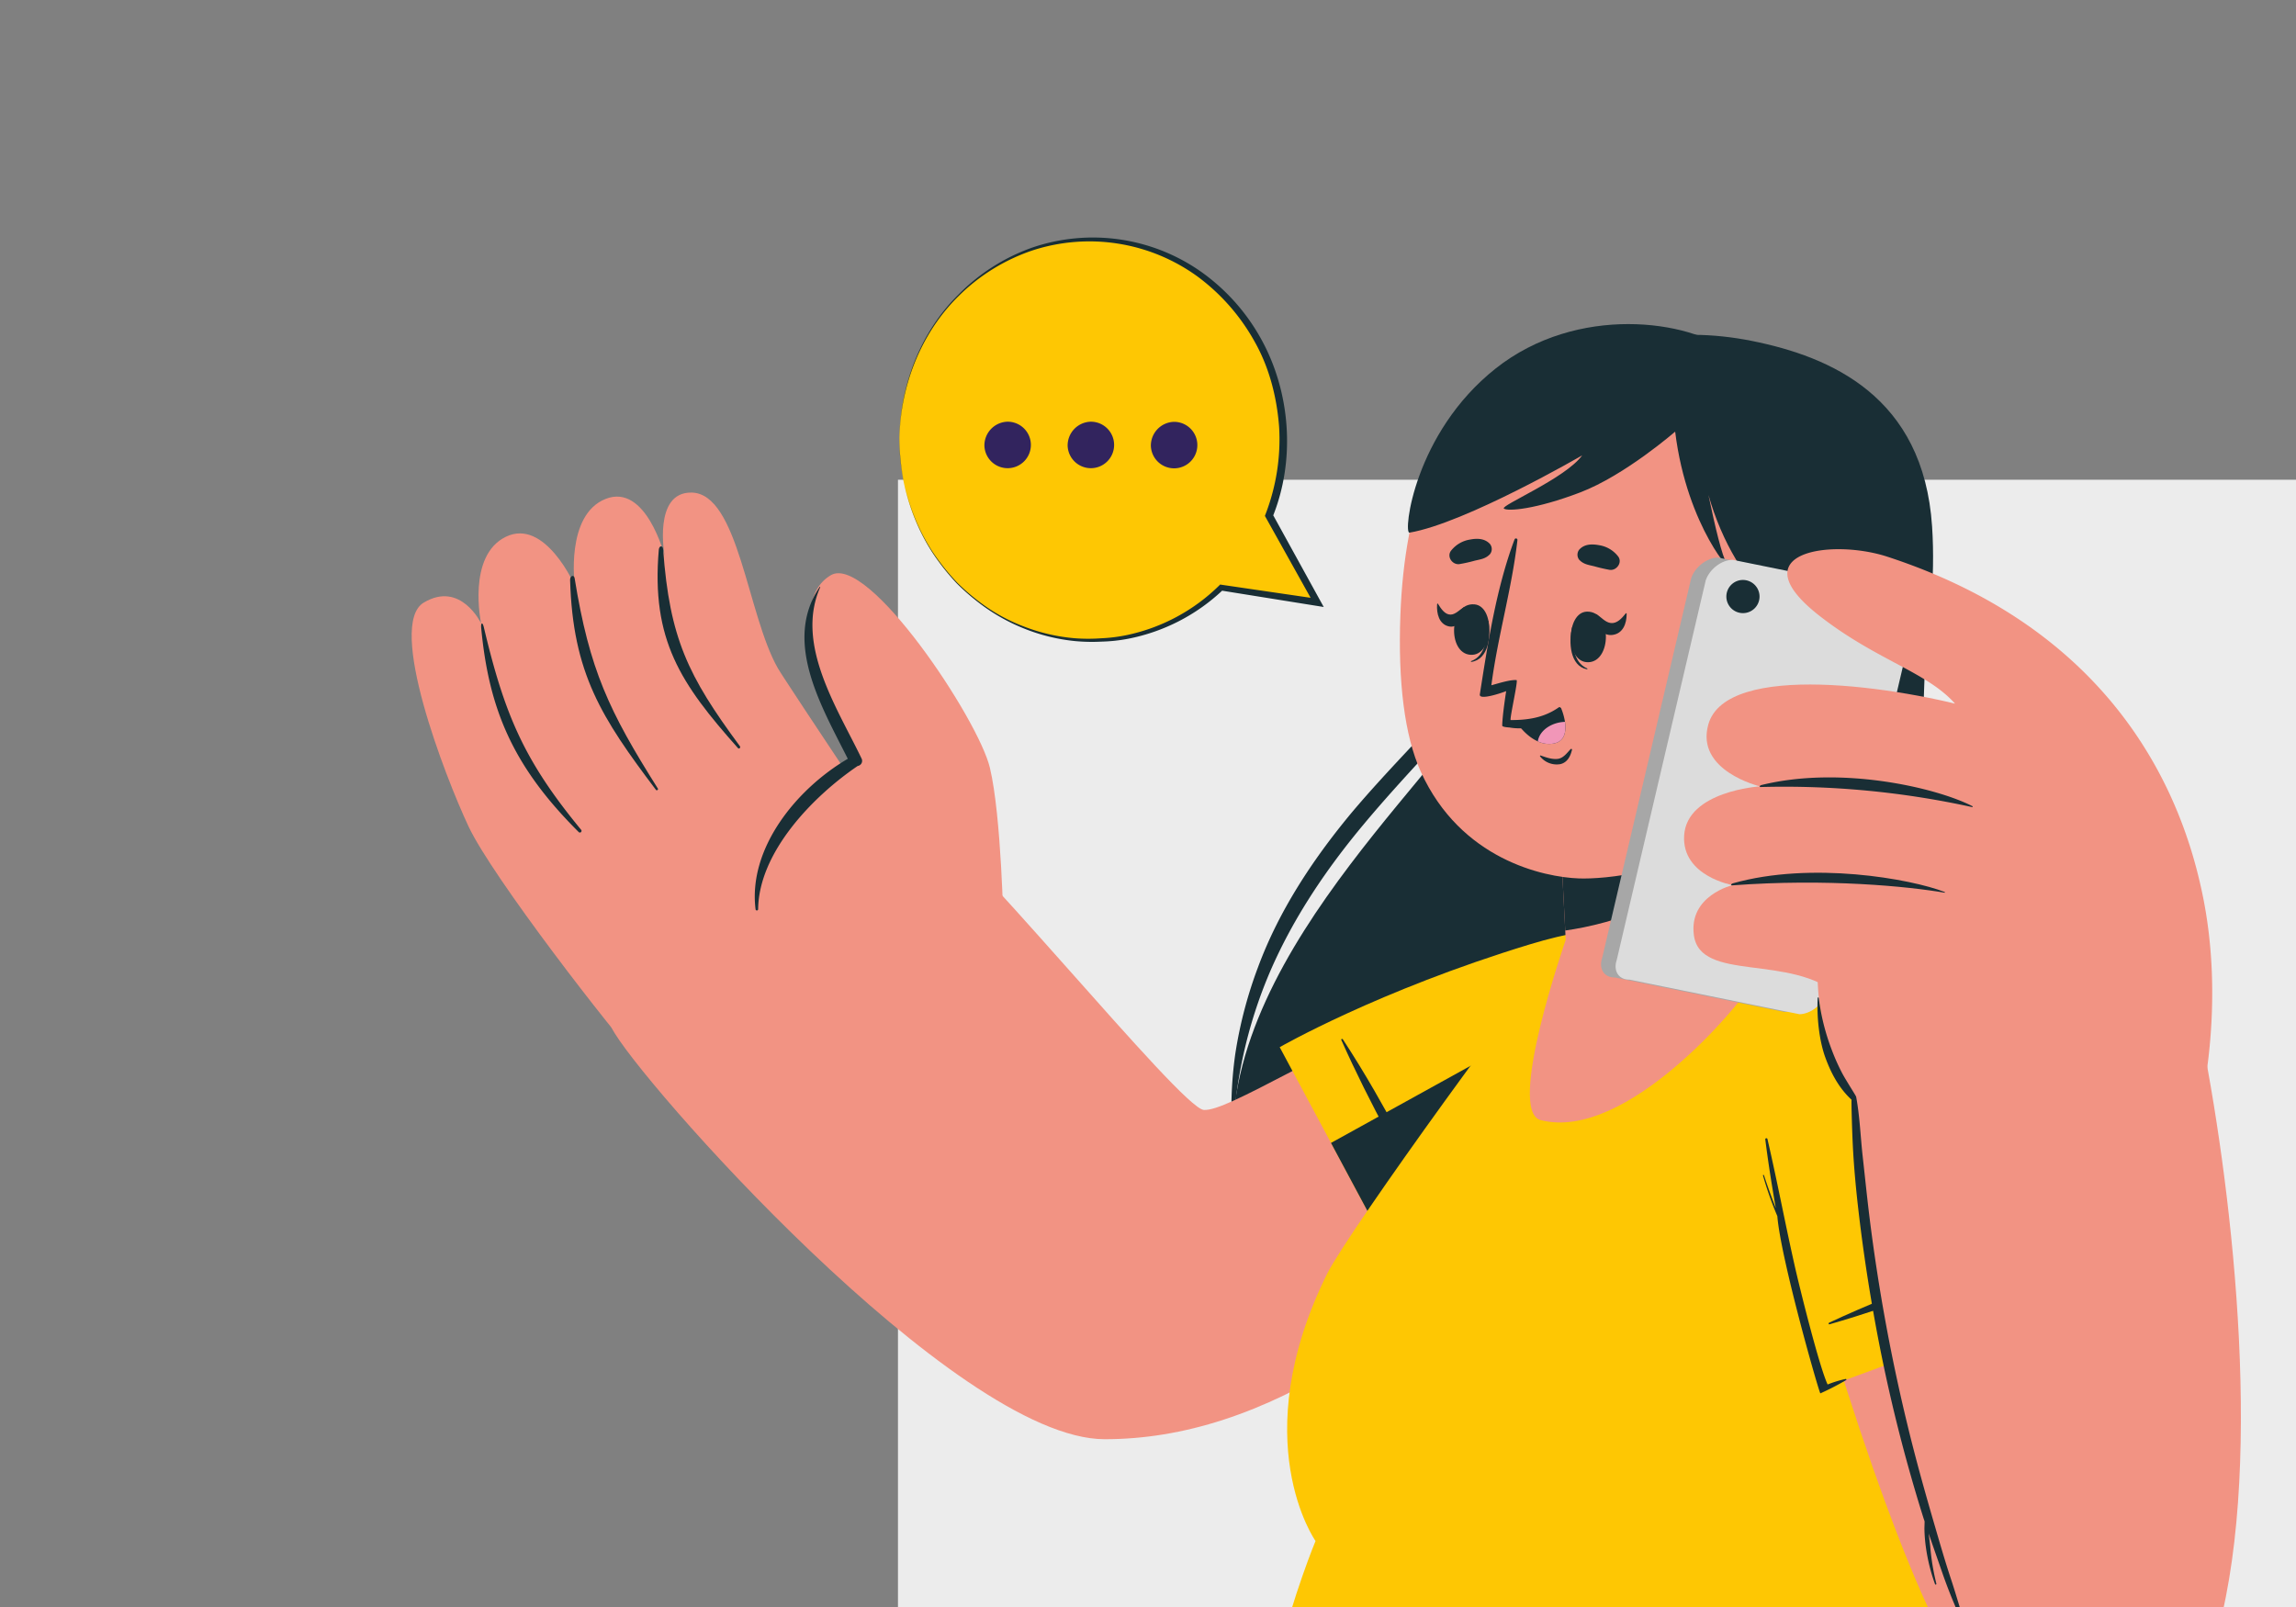 <svg id="Слой_1" data-name="Слой 1" xmlns="http://www.w3.org/2000/svg" viewBox="0 0 800 560"><rect x="0" y="0" width="800" height="560" fill="#808080" stroke="none"/><defs><style>.cls-1{fill:#ececec;}.cls-2{fill:#192e35;}.cls-3{fill:#f29383;}.cls-4{fill:#fec703;}.cls-5{fill:#f196b8;}.cls-6{fill:#a7a7a7;}.cls-7{fill:#dcdcdc;}.cls-8{fill:#32245e;}</style></defs><rect class="cls-1" x="312.88" y="167.18" width="553.65" height="496.8"/><path class="cls-2" d="M538.88,137.21c16.4-19.23,44.4-23.87,71.62-18.39s59.69,19.2,62.7,64.62c2.45,36.88-9,72.85-8.8,114s46.57,141.39-28,190.3c-67,43.93-202.66,3.59-206.83-86.85-3.31-71.7,81.73-138,90.69-166.37S520.91,158.29,538.88,137.21Z"/><path class="cls-2" d="M526.64,177.68c-.51,20.51-3.46,41.26-12,60.64a59,59,0,0,1-8.44,13.61c-3.31,4.14-6.81,8-10.29,11.92-7.05,7.68-14,15.31-20.61,23.23-13.21,15.77-24.72,32.86-32.78,51.54a161.88,161.88,0,0,0-13,59.42,138.3,138.3,0,0,1,.91-30.89A150.45,150.45,0,0,1,438.35,337c7.26-19.62,19-37.4,32.37-53.53,6.72-8,13.89-15.69,21-23.28s14.33-14.87,18.75-23.84c4.65-8.93,7.81-18.7,10.29-28.58A246.4,246.4,0,0,0,526.64,177.68Z"/><path class="cls-2" d="M671.28,214.42c-.52,20.93-1.83,41.82-1.27,62.6A252.82,252.82,0,0,0,672.62,308c1.54,10.06,4.55,20.15,7.07,30.35s4.77,20.55,6.44,31a179.71,179.71,0,0,1,2,31.7,112.52,112.52,0,0,1-5.88,31.25,78.55,78.55,0,0,1-17.46,26.5c6.53-8.36,11.75-17.46,14.71-27.38a110.49,110.49,0,0,0,4.09-30.47c-.32-20.62-4.53-41-9.66-61.28-2.39-10.17-5.41-20.26-6.86-30.95a207.08,207.08,0,0,1-1.6-31.64C665.87,256,668.34,235.15,671.28,214.42Z"/><path class="cls-3" d="M563.56,390.41c-68.3,75.08-123.81,111.12-178.66,111.12-52.16,0-163.57-126.61-171.75-143.31-7-14.39,84.42-93.22,98.47-83.43,23.58,16.43,99.79,111.51,107.84,112,8.39.44,37.76-19.18,109.3-52.69C572.12,313.76,610.87,338.4,563.56,390.41Z"/><path class="cls-3" d="M223.65,370.71c-10.12-10.91-52.08-65-60.39-82.7s-28.52-70.25-15.64-78,20,7.19,20,7.19-5-23.56,8.66-30.16,24,17,24,17-3.39-24.57,10.73-30.18,20.56,19.84,20.56,19.84-4.15-22.32,9.43-22.05c16.33.33,19.33,42.34,30,61.16,2.41,4.27,55.11,83.14,55.11,83.14Z"/><path class="cls-2" d="M231.06,191.51c2.28,30.89,8.62,44,26.75,68.52.35.48-.28,1.12-.69.65-19.94-22.39-30.27-37.7-27.57-69.14C229.69,190,231,190,231.06,191.51Z"/><path class="cls-2" d="M200.23,201.56c5.17,31.88,11.92,46.17,29,73.24.24.38-.38.83-.66.47-19-25.16-29-40.67-29.93-73.19C198.61,200.61,200,200.11,200.23,201.56Z"/><path class="cls-2" d="M168.58,218.56c7.23,30.5,14,46.48,33.93,70.63a.58.58,0,0,1-.84.79c-22.76-22.65-31.31-42.53-34-71.1C167.49,216.93,168.12,216.64,168.58,218.56Z"/><path class="cls-3" d="M349.65,323.32s-.68-38.8-4.74-55.78-42.48-74.69-55.42-67.1c-16.7,9.8-1.08,47.48,9,64.94,0,0-38.66,22.64-33.3,52.11S349.65,323.32,349.65,323.32Z"/><path class="cls-2" d="M285.78,204.64c-8.78,19.92,5.91,42,14.4,59.65a1.8,1.8,0,0,1-1.33,2.63c-15.57,10.57-34.45,30-34.69,49.87a.45.45,0,0,1-.9.06c-2.64-21.33,14.35-42,32.14-52.43-9-18-22.75-40.75-9.8-59.88A.1.1,0,0,1,285.78,204.64Z"/><path class="cls-4" d="M445.89,364.92l54.78,102.22S575,395,586.82,364.92,585.9,313,533,329.1,445.89,364.92,445.89,364.92Z"/><path class="cls-2" d="M513.33,445.79c-2.71-5.54-5.08-11.27-7.89-16.78s-5.64-10.94-8.57-16.35c-5.92-10.93-11.83-21.84-18-32.6-3.5-6.06-7.16-12.05-11-17.91-.17-.26-.66-.07-.52.24,10,22.49,22.23,44.05,34.39,65.45,3.52,6.2,7.54,12.09,11.21,18.19C513.1,446.29,513.46,446.05,513.33,445.79Z"/><path class="cls-2" d="M586.82,364.93C575,395,500.66,467.15,500.66,467.15l-36.9-68.87L585.51,331C592.51,338.36,592.42,350.72,586.82,364.93Z"/><path class="cls-4" d="M458.37,537s-30.14,72.1-19.48,127H770.83c-10.78-149.12-85.11-277.25-129-318.7-35.42-33.46-72.68-30.47-98.6-13.35-6.13,4.05-73.51,97.18-80.81,111.92C433.63,502,458.37,537,458.37,537Z"/><path class="cls-3" d="M545.54,327.54s-20.82,59.67-8.71,62.79c29.95,7.71,70.12-41.19,72.52-46.15.6-1.27,3.25-34.7,5.24-60.7,1.28-16.72,2.27-30.37,2.27-30.37L543,278.44l2.38,45.82Z"/><path class="cls-2" d="M543,278.44l2.38,45.82c15-2.1,48.08-10.27,69.24-40.78,1.28-16.72,2.27-30.37,2.27-30.37L607.6,256Z"/><path class="cls-3" d="M487.94,214.33c-.87,23.26,1.44,42.09,7.11,54.59,13.87,30.6,42.82,36.75,55.1,37.19,8.84.32,34.5-2,53-16.13,14.41-11,23.1-30.76,28-65.53C642.45,145,606.1,118.21,570.25,115S490.92,134.1,487.94,214.33Z"/><path class="cls-2" d="M508.49,196.58a52.21,52.21,0,0,0,5.41-1.21c2.07-.49,3.77-.66,5.28-2.29a2.84,2.84,0,0,0,0-3.48c-1.8-2-4.49-2.06-7-1.57a10.44,10.44,0,0,0-6.49,3.75C503.92,193.85,506,196.9,508.49,196.58Z"/><path class="cls-2" d="M560.87,198.58a54.9,54.9,0,0,1-5.4-1.25c-2.07-.5-3.77-.69-5.27-2.32a2.87,2.87,0,0,1,.07-3.49c1.81-2,4.5-2,7-1.52a10.38,10.38,0,0,1,6.46,3.8C565.45,195.87,563.35,198.91,560.87,198.58Z"/><path class="cls-2" d="M547.78,218.61c.06-.2.42.28.4.5-.44,5.45,0,11.77,4.83,13.82.15.07.12.34-.06.3C547,232.1,546.5,223.71,547.78,218.61Z"/><path class="cls-2" d="M552.93,213.14c8.82-.24,8.66,17.41.49,17.63S545.55,213.35,552.93,213.14Z"/><path class="cls-2" d="M556.39,214.11c1.53,1,3,2.79,4.88,3,2.15.23,3.79-1.6,5.21-3.37.15-.18.3,0,.3.21,0,3.38-1.31,6.84-4.94,7.31-3.31.43-5.66-2.59-6.47-6C555.22,214.62,555.77,213.7,556.39,214.11Z"/><path class="cls-2" d="M518.57,216.31c0-.2-.43.26-.42.49.16,5.46-.57,11.75-5.51,13.56-.16,0-.14.33,0,.3C518.72,229.82,519.6,221.47,518.57,216.31Z"/><path class="cls-2" d="M513.7,210.6c-8.79-.68-9.51,17-1.36,17.58S521.07,211.17,513.7,210.6Z"/><path class="cls-2" d="M510,211.61c-1.43.88-2.87,2.52-4.54,2.56-1.94.05-3.29-1.91-4.45-3.79-.12-.2-.26,0-.28.18-.23,3.36.75,6.92,4,7.7,2.93.71,5.21-2.1,6.15-5.42C511,212.22,510.55,211.26,510,211.61Z"/><path class="cls-2" d="M547.23,261.07c-1.26,1.33-2.5,3.14-4.48,3.38s-4.15-.55-5.92-1.17a.19.19,0,0,0-.22.29,7.36,7.36,0,0,0,7,2.72c2.45-.52,3.6-2.71,4.12-5C547.84,261,547.42,260.88,547.23,261.07Z"/><path class="cls-2" d="M524.8,240.84s-1.3,8.14-1.38,12c0,.36.92.55,2.23.65.06,0,.09.05.15,0,6.77,1.2,13.67-1,17.92-6.46.27-.37-.21-.78-.57-.55-5.15,3.62-10.78,4.47-16.81,4.44-.25-1.07,2.69-13.86,2.08-13.92-2.1-.22-6.28,1.12-8.78,1.8,2.21-17,7.13-33.57,9.08-50.56a.52.52,0,0,0-1-.27c-6.39,17-9.36,36.51-12.1,54C515.26,244.19,523.24,241.46,524.8,240.84Z"/><path class="cls-2" d="M528.24,251.47s3,4.86,7.58,6.87a9,9,0,0,0,5.47.77c4.06-.74,4.44-4.38,4-7.56a21.73,21.73,0,0,0-1.41-4.92A26.11,26.11,0,0,1,528.24,251.47Z"/><path class="cls-5" d="M535.82,258.34a9,9,0,0,0,5.47.77c4.06-.74,4.44-4.38,4-7.56C541,251.66,536.5,254.23,535.82,258.34Z"/><path class="cls-2" d="M629.74,217.32c-8.74.27-33.54-21.57-38.06-63.47,0,0,6.66,37.35,10,42.61s-13.87-12.3-18-46.05c0,0-17.51,15.24-33.08,21.18s-25.36,6.67-26.61,5.62,21.59-10.6,27.28-18.52c0,0-40.7,23.64-60.16,26.92-2.25.38,1.55-34.64,30-57.18s67.67-16.9,81.71-5.62c0,0,15.35.78,33.86,21.69S639.15,217,629.74,217.32Z"/><path class="cls-3" d="M618.22,230.13s16.26-25.89,27.92-20.21.3,42.61-12.79,48.23-18.52-6.39-18.52-6.39Z"/><path class="cls-2" d="M642.62,220.43a.18.18,0,0,1,.09.35c-9.16,4.25-13.65,13.16-16.66,22.32,2.61-3.6,6.3-5.68,11.1-2.6.25.16,0,.55-.23.51-3.87-.63-6.6.17-9,3.36a40.17,40.17,0,0,0-4,7.65c-.4.85-1.93.48-1.66-.5,0-.07,0-.14.07-.22C621.44,239.39,629.88,222.26,642.62,220.43Z"/><path class="cls-3" d="M667.67,361.54c32.84,37.92,124.93,175.19,103.58,212.28-20.49,35.58-66.93,45.58-93.69-2.19-19.17-34.2-51.59-136.17-59.62-185.06C611.43,346.93,637.3,326.48,667.67,361.54Z"/><path class="cls-4" d="M637,483.08l108.85-40s-61.09-83.61-89.24-99.53-51.54-6.32-43,48.26S637,483.08,637,483.08Z"/><path class="cls-2" d="M726.45,427.55c-5.87,1.92-11.87,3.47-17.71,5.48s-11.63,4.07-17.39,6.21c-11.64,4.34-23.27,8.68-34.79,13.32-6.49,2.62-12.93,5.41-19.26,8.38-.28.13-.17.65.16.55,23.67-6.82,46.71-15.89,69.6-24.95,6.63-2.62,13-5.78,19.57-8.57C726.91,427.86,726.73,427.46,726.45,427.55Z"/><path class="cls-2" d="M643.11,480.52a40.31,40.31,0,0,0-6.31,1.94c-3-6.43-10-34.71-11.61-42-3.26-14.48-6-29.09-9.36-43.55-.09-.41-.8-.31-.75.12,1,8,2.27,16,3.67,24-1.48-3.8-2.88-7.64-4.13-11.51a.18.18,0,0,0-.34.1,120.09,120.09,0,0,0,5,14.17c1.16,14.79,14.64,61.93,15,61.76a93.38,93.38,0,0,0,9-4.64A.23.23,0,0,0,643.11,480.52Z"/><path class="cls-6" d="M589.27,201.45l-31,132.26c-1.34,3.88.65,7,4.45,6.93l59.14,12c3.8-.06,8-3.27,9.31-7.16l31-132.25c1.35-3.9-.65-7-4.44-6.94l-59.15-12C594.78,194.35,590.61,197.56,589.27,201.45Z"/><path class="cls-7" d="M594.34,202.2l-31,132.25c-1.34,3.89.65,7,4.45,6.93L627,353.43c3.79-.06,8-3.28,9.31-7.16l31-132.26c1.34-3.89-.65-7-4.45-6.93l-59.14-12C599.86,195.1,595.69,198.3,594.34,202.2Z"/><path class="cls-2" d="M613.08,207.9a5.78,5.78,0,1,1-5.75-5.8A5.79,5.79,0,0,1,613.08,207.9Z"/><path class="cls-3" d="M693.37,583.59c19.24,35.7,70.17,15.31,77.88-9.77,18.08-58.86,6.86-156.7-3.92-211.32-3.47-17.57-122.89-.16-122.18,19C646,404.46,655.65,513.62,693.37,583.59Z"/><path class="cls-3" d="M766,388.6s10.12-37.79,1-78.9C760.78,281.28,740.23,221,657.63,194c-19.59-6.4-52-1.62-23.85,20.45,20,15.68,37.48,19.57,47.47,30.81,0,0-40.56,11-46.21,30.85-2.52,8.89-8.84,33.29-11,53a81,81,0,0,0,9.74,2.95s-4,24.32,11.42,49.46Z"/><path class="cls-3" d="M756.73,283.53c-12.28-9.06-38.62-27.83-65.5-35.69-29.87-8.73-89.75-17.49-96,4.62-4.56,16.21,18,21.57,18,21.57s-25.51,1.6-26.42,17.14c-.84,14.17,16.87,17.27,16.87,17.27s-15.31,3.63-13.48,17.43c2.19,16.6,33.92,6.27,50.67,21.16C644.68,350.37,756.73,283.53,756.73,283.53Z"/><path class="cls-2" d="M687.27,280.94c-12.95-6.63-46.2-14.15-73.54-7.37-.62.16-.83.71-.24.69a305.48,305.48,0,0,1,73.69,7C687.35,281.26,687.41,281,687.27,280.94Z"/><path class="cls-2" d="M677.58,310.83c-11.76-4.57-46.38-10.79-73.84-3-.62.18-.8.75-.2.7,33.05-2.48,61.4.38,74,2.55C677.68,311.14,677.73,310.89,677.58,310.83Z"/><path class="cls-2" d="M682.45,558.81c-.87-2.89-1.75-5.77-2.7-8.64-1.94-5.84-3.65-11.75-5.37-17.66-3.49-11.93-6.85-23.89-9.77-36a639.87,639.87,0,0,1-13.32-73.19c-.83-6.81-1.52-13.63-2.28-20.44s-1-13.91-2.27-20.7c-.07-.36-3.47-5.57-4.84-8.15a71.6,71.6,0,0,1-3.7-8.3,77.06,77.06,0,0,1-4.49-18,.19.19,0,0,0-.37,0c-.35,6.33.46,14.64,2.61,20.63,2,5.55,4.78,10.81,9.19,14.87-.1.91.19,11.81.55,18s.92,12.27,1.6,18.38q2.07,18.42,5.27,36.68A563.72,563.72,0,0,0,670.2,529c.13.39.27.77.39,1.16,0,.89-.06,1.77-.06,2.67a53.39,53.39,0,0,0,.54,6.56,63.41,63.41,0,0,0,3.16,12.66.25.25,0,0,0,.47-.14,80.61,80.61,0,0,1-2.14-13c-.17-1.5-.36-3-.55-4.51,1.64,4.81,3.35,9.6,5,14.4,1.17,3.3,2.41,6.55,3.77,9.77s2.43,6.39,4,9.38c.12.24.47.06.41-.19C684.55,564.72,683.36,561.8,682.45,558.81Z"/><path class="cls-4" d="M313.76,160.56c3.84,38.39,36.74,66.28,73.47,62.26a65.2,65.2,0,0,0,38.25-18l33.45,5.13-16.74-30.23A72,72,0,0,0,446.78,146c-3.84-38.39-36.74-66.27-73.47-62.26S309.92,122.17,313.76,160.56Z"/><path class="cls-2" d="M333.77,102.84a67.76,67.76,0,0,1,25.79-16.53,65.52,65.52,0,0,1,58.77,8.27,70.29,70.29,0,0,1,20.95,23.31c10.39,18.59,12.22,42.35,4.12,62.3l-.08-1.19L460,209.29l1.23,2.23-2.43-.39-33.42-5.36.79-.25a66.4,66.4,0,0,1-33.08,17.07,56.54,56.54,0,0,1-9.25,1,62.64,62.64,0,0,1-9.29-.19,64.48,64.48,0,0,1-18-4.48,65.4,65.4,0,0,1-16.13-9.39,77.13,77.13,0,0,1-7.06-6.25,79.92,79.92,0,0,1-6.06-7.29c-7.63-10.17-12.1-22.67-13.49-35.44C311.59,139.52,319,117.51,333.77,102.84Zm-6.32,93a76.46,76.46,0,0,0,6.09,7.22,73.61,73.61,0,0,0,7.06,6.16,61.23,61.23,0,0,0,16.13,9.09,63.7,63.7,0,0,0,17.86,4.11,62.1,62.1,0,0,0,9.15,0,55.42,55.42,0,0,0,9.07-1.15,65,65,0,0,0,32-17.24l.33-.33.46.07,33.48,4.9-1.19,1.85-16.84-30.17-.32-.57.24-.63a72.58,72.58,0,0,0,4.71-30.45c-.8-10.32-3.42-20.61-8.49-29.58a71,71,0,0,0-20-22.81,64.08,64.08,0,0,0-57.36-9.07,66.86,66.86,0,0,0-25.79,15.9c-14.77,14.47-22.33,36.35-20.3,57.41C315.24,173.32,319.78,185.76,327.45,195.84Z"/><path class="cls-8" d="M343,155.41a8.1,8.1,0,1,0,8.09-8.46A8.28,8.28,0,0,0,343,155.41Z"/><path class="cls-8" d="M372,155.41a8.1,8.1,0,1,0,8.09-8.46A8.28,8.28,0,0,0,372,155.41Z"/><path class="cls-8" d="M401,155.41A8.1,8.1,0,1,0,409.1,147,8.28,8.28,0,0,0,401,155.41Z"/></svg>